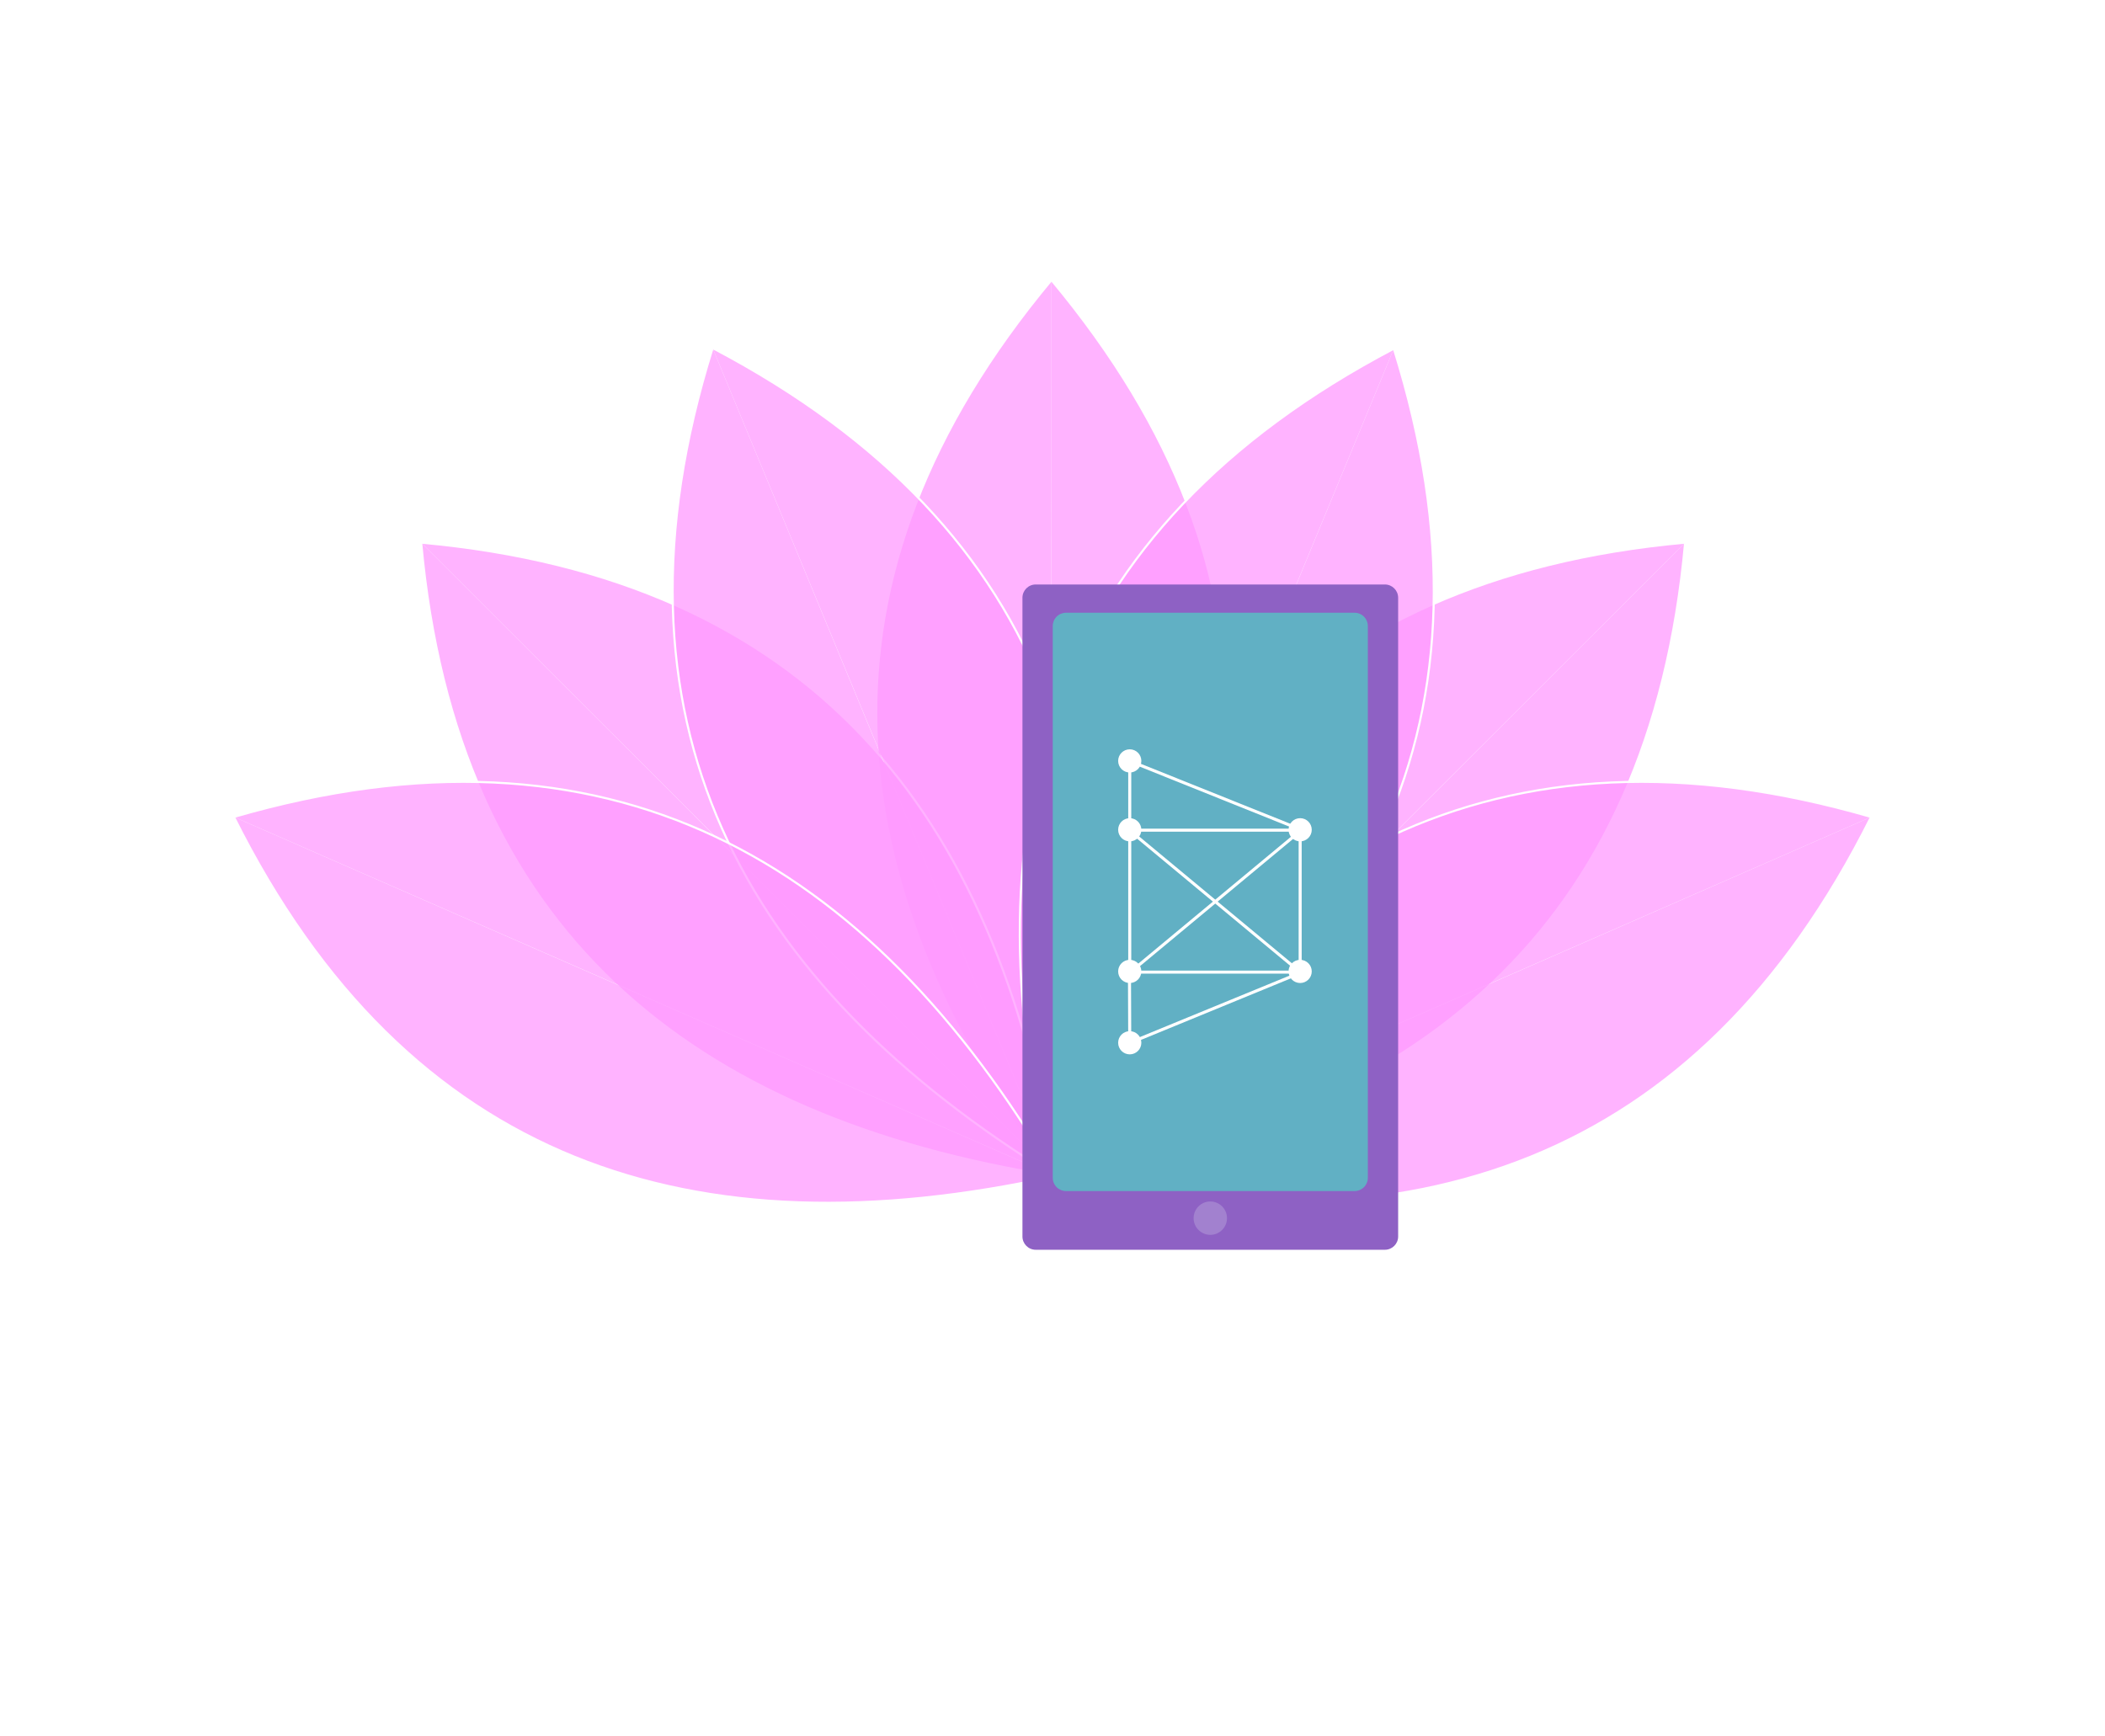 <?xml version="1.0" encoding="UTF-8" standalone="no"?><!DOCTYPE svg PUBLIC "-//W3C//DTD SVG 1.1//EN" "http://www.w3.org/Graphics/SVG/1.1/DTD/svg11.dtd">
<svg width="100%" height="100%" viewBox="0 0 1000 825" version="1.1"
    xmlns="http://www.w3.org/2000/svg"
    xmlns:xlink="http://www.w3.org/1999/xlink" xml:space="preserve"
    xmlns:serif="http://www.serif.com/" style="fill-rule:evenodd;clip-rule:evenodd;stroke-linecap:round;stroke-linejoin:round;stroke-miterlimit:1.5;">
    <style>
        #quantum-field>path {
            transform-origin: center;
            transform-box: border-box;
            fill: none;
            stroke: yellow;
            stroke-width: 2em;
            stroke-dasharray: 50em 15em, 0 0;
            stroke-opacity: 0;
            animation: 10s gravitate alternate-reverse infinite;
        }
        #quantum-field>path:nth-of-type(1) {
            animation-duration: 15.5s
        }
        #quantum-field>path:nth-of-type(2) {
            animation-duration: 13.95s
        }
        #quantum-field>path:nth-of-type(3) {
            animation-duration: 15.15s
        }
        #quantum-field>path:nth-of-type(4) {
            animation-duration: 14.5s
        }
        #quantum-field>path:nth-of-type(5) {
            animation-duration: 15.7s
        }
        #quantum-field>path:nth-of-type(6) {
            animation-duration: 8s
        }
        #quantum-field>path:nth-of-type(7) {
            animation-duration: 13.5s
        }
        #quantum-field>path:nth-of-type(8) {
            animation-duration: 13.5s
        }
        #quantum-field>path:nth-of-type(9) {
            animation-duration: 15.5s
        }
        #quantum-field>path:nth-of-type(10) {
            animation-duration: 13.95s
        }
        #quantum-field>path:nth-of-type(11) {
            animation-duration: 10.15s
        }
        #quantum-field>path:nth-of-type(12) {
            animation-duration: 14.5s
        }
        #quantum-field>path:nth-of-type(13) {
            animation-duration: 5.7s
        }
        #quantum-field>path:nth-of-type(14) {
            animation-duration: 7s
        }
        #quantum-field>path:nth-of-type(15) {
            animation-duration: 13.5s
        }
        #quantum-field>path:nth-of-type(16) {
            animation-duration: 13.5s
        }
        @keyframes gravitate {
            0% {
                stroke: yellow;
            }
            10% {
                stroke: green;
            }
            20% {
                stroke: blue;
            }
            30% {
                stroke: lavender;
            }
            40% {
                stroke: fushia;
            }
            50% {
                stroke: red;
            }
            60% {
                stroke: orange;
            }
            70% {
                stroke: gold;
            }
            80% {
                stroke: yellow;
            }
            100% {
                transform: rotate3d(0, 1, 0, 360deg);
                stroke-dashoffset: 1000;
            }
        }
        :root {
            --radius: 100px;
            --scale: 1;
            --deg: 0deg;
            --dur: 4;
            --repeat: infinite;
        }
        #device {
            transform-origin: center;
            transform: scale(.9);
            filter: drop-shadow(0 0 2em #fff);
            animation: 8s device ease-in-out alternate-reverse infinite;
            visibility: none;
        }

        @keyframes device {
            0% {
                filter: drop-shadow(0 0 1em #fff);
                transform: translateY(-.25em) transform: scale(.9);
            }
            25% {
                filter: drop-shadow(0 0 2em #fff);
                transform: translateY(.25em) transform: scale(.9);
            }
            50% {
                filter: drop-shadow(0 0 1em #fff);
                transform: translateY(-.25em) transform: scale(.9);
            }

            100% {
                filter: drop-shadow(0 0 2em #fff);
                transform: translateY(.25em) transform: scale(.9);
            }
        }
        #base {
            transform: rotate3d(1, 0, 0, 66deg) translateY(95%);
            opacity: .5;
        }
        #pad {
            transform-origin: center;
            transform-box: fill-box;
            animation: 15s baseSpin linear infinite;
        }
        #pad path {
            fill: none;
            stroke: #fff;
            stroke-width: .25em;
        }
        @keyframes baseSpin {
            100% {
                transform: rotate3d(0, 0, 1, 360deg);
            }
        }
        #lotus {
            fill: #f9f;
            fill-opacity: .75;
            stroke: #fff;
            transform-origin: center;
        }
        #network path {
            stroke: #fff;
            stroke-width: .1em;
        }
        #play *{
            animation-play-state: paused;
        }
        #play:target *{
            animation-play-state: running;
        }
    </style>
    <g id="play">
        <g id="base">
        <g id="pad">
            <g>
                <path d="M775.964,324.793c-110.541,-77.327 -199.426,20.506 -275.214,275.214"/>
                <path d="M775.964,324.793c-63.573,-30.36 -154.696,65.236 -275.214,275.214"/>
                <path d="M775.964,324.793c30.361,63.574 -65.236,154.697 -275.214,275.214"/>
                <path d="M775.217,324.046c78.348,111.561 -19.534,200.398 -275.214,275.214"/>
            </g>
            <g>
                <path d="M224.036,875.754c110.541,77.328 199.426,-20.505 275.214,-275.214"/>
                <path d="M224.036,875.754c63.573,30.361 154.696,-65.236 275.214,-275.214"/>
                <path d="M224.036,875.754c-30.361,-63.574 65.236,-154.696 275.214,-275.214"/>
                <path d="M224.783,876.501c-78.348,-111.561 19.534,-200.398 275.214,-275.214"/>
            </g>
            <g>
                <path d="M775.48,876.238c77.328,-110.541 -20.505,-199.427 -275.214,-275.214"/>
                <path d="M775.48,876.238c30.361,-63.574 -65.235,-154.696 -275.214,-275.214"/>
                <path d="M775.48,876.238c-63.573,30.361 -154.696,-65.236 -275.214,-275.214"/>
                <path d="M776.227,875.491c-111.561,78.348 -200.398,-19.534 -275.214,-275.214"/>
            </g>
            <g>
                <path d="M224.52,324.31c-77.328,110.54 20.505,199.426 275.214,275.214"/>
                <path d="M224.52,324.31c-30.361,63.573 65.235,154.696 275.214,275.214"/>
                <path d="M224.52,324.31c63.573,-30.361 154.696,65.235 275.214,275.214"/>
                <path d="M223.773,325.057c111.561,-78.348 200.398,19.534 275.214,275.214"/>
            </g>
            <g>
                <path d="M889.93,600.616c-23.485,-132.843 -155.515,-126.516 -389.211,-0"/>
                <path d="M889.93,600.616c-23.485,-66.422 -155.515,-63.258 -389.211,-0"/>
                <path d="M889.93,600.616c-23.485,66.421 -155.515,63.258 -389.211,-0"/>
                <path d="M889.93,599.559c-23.485,134.286 -155.515,127.891 -389.211,0"/>
            </g>
            <g>
                <path d="M110.07,599.932c23.485,132.843 155.515,126.516 389.211,-0"/>
                <path d="M110.07,599.932c23.485,66.421 155.515,63.258 389.211,-0"/>
                <path d="M110.07,599.932c23.485,-66.422 155.515,-63.258 389.211,-0"/>
                <path d="M110.07,600.988c23.485,-134.286 155.515,-127.89 389.211,0"/>
            </g>
            <g>
                <path d="M499.658,990.204c132.843,-23.485 126.516,-155.516 -0,-389.212"/>
                <path d="M499.658,990.204c66.421,-23.485 63.258,-155.516 -0,-389.212"/>
                <path d="M499.658,990.204c-66.422,-23.485 -63.258,-155.516 -0,-389.212"/>
                <path d="M500.714,990.204c-134.286,-23.485 -127.89,-155.516 0,-389.212"/>
            </g>
            <g>
                <path d="M500.342,210.344c-132.843,23.485 -126.516,155.515 0,389.211"/>
                <path d="M500.342,210.344c-66.421,23.485 -63.258,155.515 0,389.211"/>
                <path d="M500.342,210.344c66.422,23.485 63.258,155.515 0,389.211"/>
                <path d="M499.286,210.344c134.286,23.485 127.89,155.515 -0,389.211"/>
            </g>
        </g>
    </g>
        <g id="lotus">
        <g>
            <path d="M499.467,558.846c103.122,-142.021 118.399,-283.744 0.043,-425.764"/>
            <path d="M499.348,558.846c-103.122,-142.021 -118.21,-283.744 0.146,-425.764"/>
        </g>
            <g>
            <path d="M499.45,558.846c173.342,-27.505 284.358,-116.916 301.091,-301.03"/>
                <path d="M499.366,558.763c27.505,-173.343 117.05,-284.225 301.164,-300.958"/>
        </g>
            <g>
            <path d="M501.168,558.846c-173.343,-27.505 -284.358,-116.916 -301.092,-301.03"/>
                <path d="M501.251,558.763c-27.505,-173.343 -117.049,-284.225 -301.163,-300.958"/>
        </g>
            <g>
            <path d="M501.159,558.848c-149.542,-91.876 -217.783,-217.024 -162.633,-393.479"/>
                <path d="M501.268,558.802c41.071,-170.637 0.894,-307.381 -162.727,-393.439"/>
        </g>
            <g>
            <path d="M499.531,559.151c149.542,-91.876 217.783,-217.024 162.633,-393.479"/>
                <path d="M499.421,559.106c-41.071,-170.638 -0.893,-307.382 162.728,-393.44"/>
        </g>
            <g>
            <path d="M501.175,558.842c-171.455,37.516 -307.41,-5.322 -390.049,-170.696"/>
                <path d="M501.222,558.734c-88.748,-151.42 -212.526,-222.074 -390.089,-170.603"/>
        </g>
            <g>
            <path d="M498.825,558.842c171.455,37.516 307.41,-5.322 390.049,-170.696"/>
                <path d="M498.778,558.734c88.748,-151.42 212.526,-222.074 390.089,-170.603"/>
        </g>
    </g>
        <g id="device">
        <path d="M599.115,200.999c0,-3.867 -3.135,-7.002 -7.002,-7.002c-30.741,-0 -153.566,-0 -184.306,-0c-3.867,-0 -7.003,3.135 -7.003,7.002c0,44.931 0,292.272 0,337.202c0,3.868 3.136,7.003 7.003,7.003c30.74,-0 153.565,-0 184.306,-0c3.867,-0 7.002,-3.135 7.002,-7.003c0,-44.93 0,-292.271 0,-337.202Z" style="fill:#8e61c4;"/>
            <circle cx="499.96" cy="528.52" r="8.81" style="fill:#a281cf;"/>
            <path d="M583.117,215.917c0,-1.857 -0.737,-3.639 -2.051,-4.952c-1.313,-1.313 -3.094,-2.051 -4.951,-2.051c-27.134,0 -125.177,0 -152.31,0c-1.857,0 -3.638,0.738 -4.952,2.051c-1.313,1.313 -2.051,3.095 -2.051,4.952c0,41.066 0,250.226 0,291.292c0,1.857 0.738,3.638 2.051,4.951c1.314,1.314 3.095,2.051 4.952,2.051c27.133,0 125.176,0 152.31,0c1.857,0 3.638,-0.737 4.951,-2.051c1.314,-1.313 2.051,-3.094 2.051,-4.951c0,-41.066 0,-250.226 0,-291.292Z" style="fill:#61b0c4;"/>
            <g id="network">
            <circle cx="457.44" cy="287.131" r="5.622" style="fill:#fff;stroke:#fff;stroke-width:1px;"/>
                <circle cx="457.44" cy="323.486" r="5.622" style="fill:#fff;stroke:#fff;stroke-width:1px;"/>
                <circle cx="457.44" cy="398.261" r="5.622" style="fill:#fff;stroke:#fff;stroke-width:1px;"/>
                <circle cx="547.391" cy="398.261" r="5.622" style="fill:#fff;stroke:#fff;stroke-width:1px;"/>
                <circle cx="547.391" cy="323.486" r="5.622" style="fill:#fff;stroke:#fff;stroke-width:1px;"/>
                <circle cx="457.44" cy="435.924" r="5.622" style="fill:#fff;stroke:#fff;stroke-width:1px;"/>
                <path d="M457.498,287.207l89.645,35.951"/>
                <path d="M457.295,399.081l0.145,36.591"/>
                <path d="M457.44,326.916l0,68.523"/>
                <path d="M547.373,398.619l-89.903,0"/>
                <path d="M457.44,288.962l0,31.518"/>
                <path d="M547.391,326.916l-0,68.523"/>
                <path d="M547.676,323.943l-89.866,74.675"/>
                <path d="M457.81,324.233l89.576,74.385"/>
                <path id="bbp" d="M457.72,435.868l89.554,-36.781"/>
                <path id="tbp" d="M547.373,323.698l-89.903,0"/>
        </g>
    </g>
    </g>
</svg>